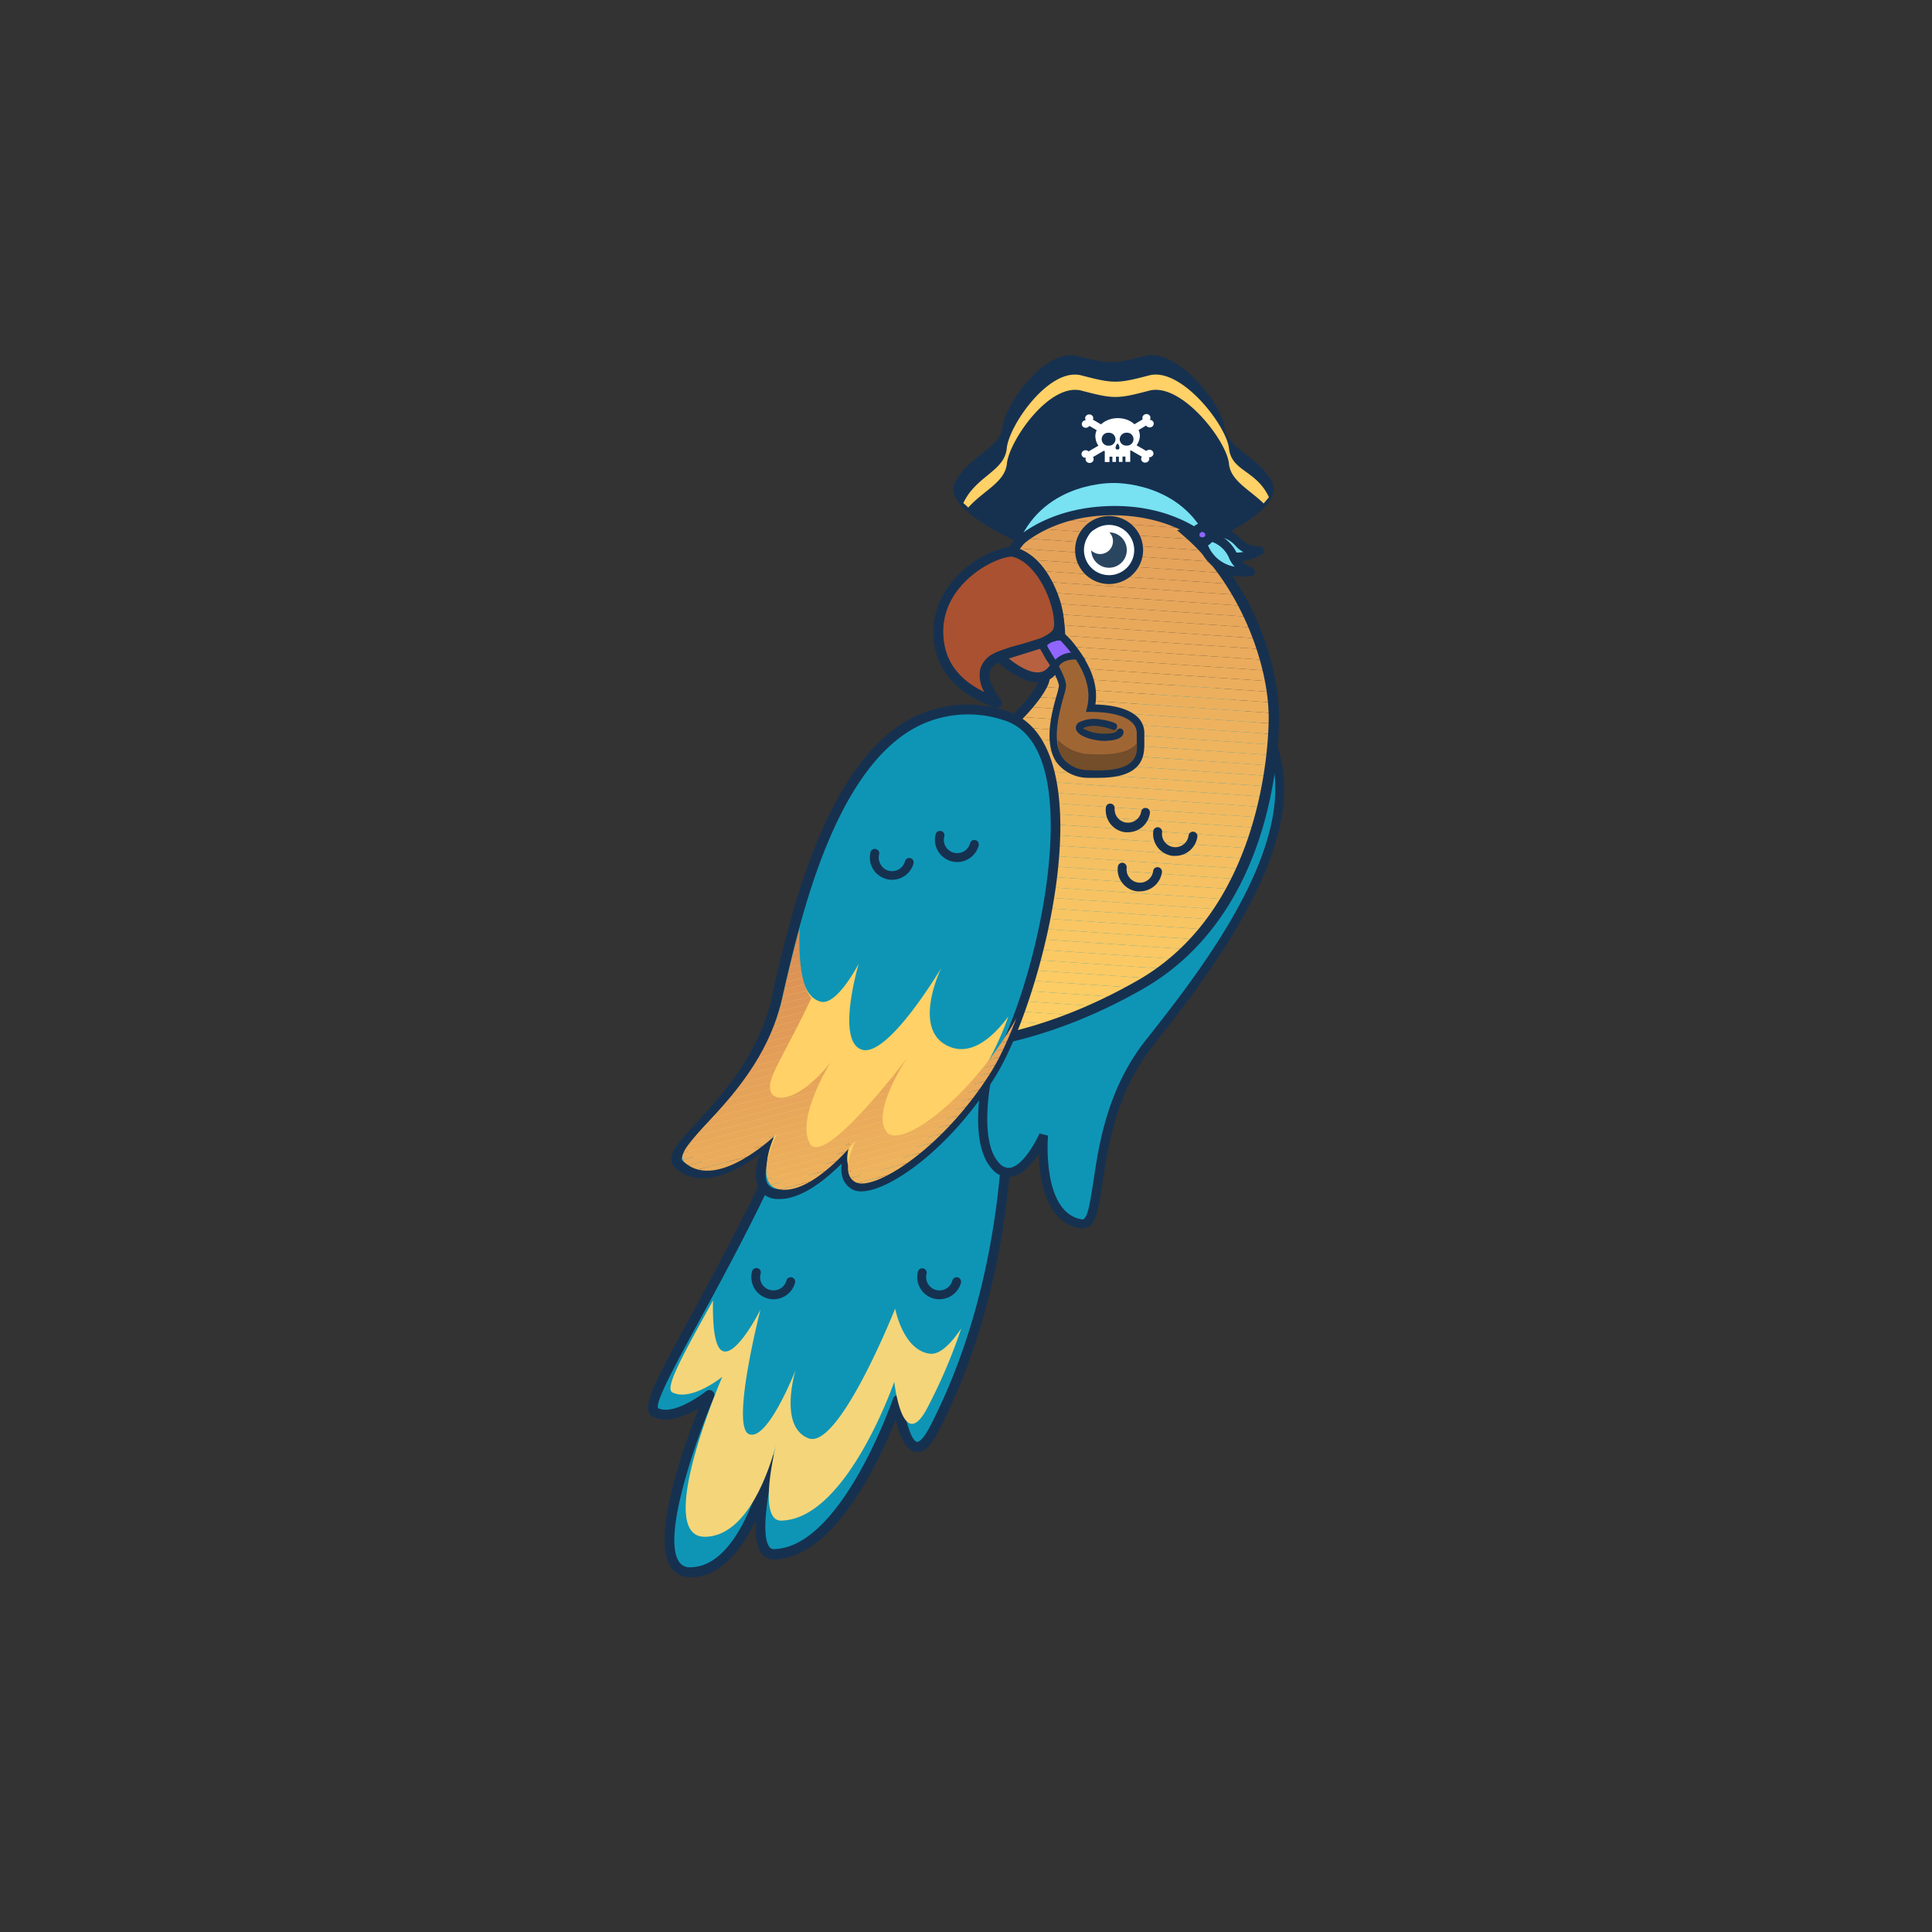 <svg id="Layer_1" data-name="Layer 1" xmlns="http://www.w3.org/2000/svg" xmlns:xlink="http://www.w3.org/1999/xlink" viewBox="0 0 300 300"><rect x="0" y="0" width="300" height="300" fill="#333333" stroke="none"/><defs><clipPath id="clip-path"><path d="M169.42,78c4.82-.9,18.27-.78,22.74-4.54A10.48,10.48,0,0,1,186.07,79a4.35,4.35,0,0,0,3.57-.19,8.1,8.1,0,0,1-5.19,4c8.48,7.33,13.34,19.61,13.34,28.69,0,9.91-3.35,31.54-20.83,41.51q-17.47,10-35.15,9.79,12.69-23.34,16.4-33.1c3.71-9.75.56-14.4-2.81-16.18,3.06-1.77,8.13-8.39,6.52-8.39,2.7-.4,3.64-6.57,1.7-12.06s-4.43-6.63-6.43-7.35C159,82.37,163.75,78.93,169.42,78Z" style="fill:none;clip-rule:evenodd"/></clipPath><clipPath id="clip-path-2"><path d="M121.73,153.88l.09-.4.21-.89c0-.19.09-.39.14-.59s.12-.52.19-.79l.15-.64c.06-.26.12-.52.19-.79s.11-.46.17-.69.13-.53.2-.8l.18-.71.21-.82c.06-.25.13-.49.19-.74s.15-.56.23-.84.13-.49.2-.74l.09-.31c-.17,4.31.14,8.83,1.82,10.85-3.21,6.82-5.85,10.93-6.33,13-.87,3.76,4.09,3.63,9.33-3.05,0,0-5.4,8.58-3.26,12.59s15.13-13.23,15.13-13.23-5.65,8.28-3.17,11.5c2.09,2.72,13.06-5.1,20.11-17.63l-.11.3-.3.76-.21.53-.3.73-.23.53-.3.68c-.07.18-.15.35-.23.52s-.2.42-.29.63l-.26.53-.27.55c-.1.19-.19.36-.28.55s-.17.32-.25.47l-.34.6-.19.34c-.18.31-.36.6-.54.88-7.66,12-18.09,18.21-20.82,16.83s0-6.49,0-6.49-6.4,8.06-11.43,7.64-.83-8.67-.83-8.67-9.12,8.93-14.27,4.47c-2.95-2.55,11.59-10.17,15.1-25.42C121.54,154.72,121.63,154.3,121.73,153.88Z" style="fill:none;clip-rule:evenodd"/></clipPath></defs><title>items</title><g id="item__4-2"><g id="main-card"><g id="parrot"><g id="Group-24"><g id="Group-23"><g id="Group-40"><g id="Group-26"><g id="Fill-41"><path d="M145,222c-4.23,8.17-5.62-4.5-5.62-4.5s-8.08,23.67-19.22,23.9c-4.45.09-.49-14.69-.49-14.69s-3.5,17.28-12.41,17.46,2.88-27.51,2.88-27.51-5.27,4.31-8.45,2.68S118.5,191.05,130,156.4s26.26,5.46,26.26,5.46S159.64,193.69,145,222Z" style="fill:#0e95b6;fill-rule:evenodd"/><path d="M107.17,244.9a3.5,3.5,0,0,1-3-1.54c-3.1-4.58,2-18.8,4.32-24.67-2,1.17-4.91,2.43-7.12,1.29a1.35,1.35,0,0,1-.67-.82c-.52-1.69,1.47-5.46,6.43-14.58,6.2-11.38,15.57-28.59,22.14-48.43,3.23-9.76,7-14.55,11.41-14.62h.1c8.69,0,15.89,19.24,16.19,20.06.08.51,3.32,32.57-11.26,60.72h0c-.77,1.49-2,3.45-3.61,3.13s-2.5-2.82-3-5c-2.54,6.35-9.57,21.53-18.9,21.71a2.3,2.3,0,0,1-1.94-.91c-.81-1.05-1-3-.93-5.12-2.09,4.39-5.34,8.71-10,8.81Zm3-29.05a.74.74,0,0,1,.46.16.78.78,0,0,1,.25.91c-2.45,5.74-8.19,21.52-5.44,25.58a1.94,1.94,0,0,0,1.83.86c6.52-.13,10-10.57,11.22-15,.22-1,.4-1.68.47-1.94a.78.78,0,0,1,.92-.55.77.77,0,0,1,.57.9c0,.15-.2,1-.53,2.18-.93,4.21-1.65,9.72-.44,11.26a.78.78,0,0,0,.7.33c10.48-.21,18.42-23.15,18.5-23.38a.79.79,0,0,1,.81-.51.77.77,0,0,1,.68.68c.32,3,1.31,6.39,2.21,6.55.27.08,1-.38,2-2.32,14.36-27.73,11.17-59.36,11.14-59.67-1.92-5.14-8.38-18.88-14.71-18.88h-.08c-3.61.06-7.06,4.76-10,13.58-6.61,20-16,37.24-22.24,48.67-3.46,6.35-6.72,12.34-6.32,13.4,2.16,1.06,6.16-1.58,7.53-2.68A.74.74,0,0,1,110.14,215.85ZM145,222h0Z" style="fill:#163150"/></g><g id="Fill-42"><path d="M104.42,216.22c-1.3-.66,1.68-5.9,6.3-14.29-.07,3,.08,7.25,1.49,7.85,2.2.93,5.87-6.41,5.87-6.41s-4.67,18.2-1.76,19.33,7.23-10,7.23-10-2.73,8.84,2,10.64S139,203.2,139,203.2s1.21,6.45,5.36,7c1.59.22,3.34-1.6,4.9-3.92A84.51,84.51,0,0,1,144,218.61c-3.87,7.38-5.14-4.05-5.14-4.05s-7.37,21.36-17.55,21.56c-3.18.07-1.66-8.06-.85-11.62-1.08,4-4.43,14-10.94,14.13-8.15.16,2.63-24.83,2.63-24.83s-4.81,3.88-7.72,2.42" style="fill:#f4d57a;fill-rule:evenodd"/></g></g><g id="Fill-54"><path d="M190.46,107c-12.8-9-37.54,22.88-42.3,36.83s-3,25.69-.08,27,5.2-3.62,5.2-3.62-2.21,10.17,1.39,13.9,7.37-4.81,7.37-4.81-1.15,12.54,5.79,13.74c4,.68.55-15.32,10.61-28.06s32.32-40.75,12-54.94" style="fill:#0e95b6;fill-rule:evenodd"/><path d="M168.07,190.73a2.19,2.19,0,0,1-.36,0c-5.34-.92-6.32-7.64-6.42-11.6-1,1.55-2.48,3.28-4.17,3.58a3.23,3.23,0,0,1-3-1.11c-2.54-2.64-2.43-8-2-11.46-1.08,1.16-2.58,2.11-4.32,1.33-3.42-1.51-5.05-13.85-.29-27.81,3.66-10.73,20-33.67,33.6-38.12,3.79-1.25,7.07-.93,9.74.94,4.77,3.33,7.57,7.66,8.34,12.86,2.17,14.71-12.28,33-20,42.86l-.17.21c-5.78,7.33-7,15.82-7.86,21.43-.51,3.46-.84,5.73-2,6.58A1.77,1.77,0,0,1,168.07,190.73ZM161.41,176l1.32.34c0,.12-1,11.91,5.22,13a.39.39,0,0,0,.35-.07c.7-.5,1-2.89,1.46-5.66.85-5.76,2.13-14.46,8.14-22.08l.17-.21c7.63-9.68,21.84-27.68,19.76-41.81-.71-4.81-3.32-8.82-7.76-11.93h0c-2.3-1.61-5.17-1.86-8.53-.76-12.22,4-28.79,25.72-32.72,37.26-4.86,14.22-2.71,25.11-.46,26.1s4.27-3.24,4.29-3.28l1.3.44c0,.1-2.08,9.85,1.22,13.27a1.88,1.88,0,0,0,1.71.71C158.82,181,160.81,177.37,161.41,176Z" style="fill:#163150"/></g><g id="Combined-Shape"><g style="clip-path:url(#clip-path)"><polygon points="197.79 74.79 178.6 73.48 197.79 73.48 197.79 74.79" style="fill:#e09957"/><polygon points="197.79 76.43 154.63 73.48 178.6 73.48 197.79 74.79 197.79 76.43" style="fill:#e19a58"/><polygon points="197.79 78.06 141.81 74.25 141.81 73.48 154.63 73.48 197.79 76.43 197.79 78.06" style="fill:#e19b58"/><polygon points="197.79 79.69 141.81 75.88 141.81 74.25 197.79 78.06 197.79 79.69" style="fill:#e29c58"/><polygon points="197.79 81.33 141.81 77.51 141.81 75.88 197.79 79.69 197.79 81.33" style="fill:#e29d58"/><polygon points="197.79 82.96 141.81 79.15 141.81 77.51 197.79 81.33 197.79 82.96" style="fill:#e39e59"/><polygon points="197.79 84.59 141.81 80.78 141.81 79.15 197.79 82.96 197.79 84.59" style="fill:#e4a059"/><polygon points="197.79 86.23 141.81 82.41 141.81 80.78 197.79 84.59 197.79 86.23" style="fill:#e4a159"/><polygon points="197.79 87.86 141.81 84.05 141.81 82.41 197.79 86.23 197.79 87.86" style="fill:#e5a25a"/><polygon points="197.79 89.5 141.81 85.68 141.81 84.05 197.79 87.86 197.79 89.5" style="fill:#e5a35a"/><polygon points="197.79 91.13 141.81 87.31 141.81 85.68 197.79 89.5 197.79 91.13" style="fill:#e6a45a"/><polygon points="197.79 92.76 141.81 88.95 141.81 87.31 197.79 91.13 197.79 92.76" style="fill:#e6a55a"/><polygon points="197.79 94.4 141.81 90.58 141.81 88.95 197.79 92.76 197.79 94.4" style="fill:#e7a65b"/><polygon points="197.79 96.03 141.81 92.22 141.81 90.58 197.79 94.4 197.79 96.03" style="fill:#e7a75b"/><polygon points="197.79 97.67 141.81 93.85 141.81 92.22 197.79 96.03 197.79 97.67" style="fill:#e8a85b"/><polygon points="197.79 99.3 141.81 95.48 141.81 93.85 197.79 97.67 197.79 99.3" style="fill:#e9a95b"/><polygon points="197.79 100.93 141.81 97.12 141.81 95.48 197.79 99.3 197.79 100.93" style="fill:#e9aa5c"/><polygon points="197.79 102.57 141.81 98.75 141.81 97.12 197.79 100.93 197.79 102.57" style="fill:#eaab5c"/><polygon points="197.79 104.2 141.81 100.39 141.81 98.75 197.79 102.57 197.79 104.2" style="fill:#eaac5c"/><polygon points="197.79 105.83 141.81 102.02 141.81 100.39 197.79 104.2 197.79 105.83" style="fill:#ebad5c"/><polygon points="197.79 107.47 141.81 103.65 141.81 102.02 197.79 105.83 197.79 107.47" style="fill:#ebae5d"/><polygon points="197.79 109.1 141.81 105.29 141.81 103.65 197.79 107.47 197.79 109.1" style="fill:#ecaf5d"/><polygon points="197.79 110.74 141.81 106.92 141.81 105.29 197.79 109.1 197.79 110.74" style="fill:#ecb05d"/><polygon points="197.79 112.37 141.81 108.55 141.81 106.92 197.79 110.74 197.79 112.37" style="fill:#edb15e"/><polygon points="197.79 114 141.81 110.19 141.81 108.55 197.79 112.37 197.79 114" style="fill:#eeb25e"/><polygon points="197.79 115.64 141.81 111.82 141.81 110.19 197.79 114 197.79 115.64" style="fill:#eeb35e"/><polygon points="197.79 117.27 141.81 113.46 141.81 111.82 197.79 115.64 197.79 117.27" style="fill:#efb45e"/><polygon points="197.79 118.91 141.81 115.09 141.81 113.46 197.79 117.27 197.79 118.91" style="fill:#efb55f"/><polygon points="197.79 120.54 141.81 116.72 141.81 115.09 197.79 118.91 197.79 120.54" style="fill:#f0b65f"/><polygon points="197.79 122.17 141.81 118.36 141.81 116.72 197.79 120.54 197.79 122.17" style="fill:#f0b75f"/><polygon points="197.79 123.81 141.81 119.99 141.81 118.36 197.79 122.17 197.79 123.81" style="fill:#f1b85f"/><polygon points="197.79 125.44 141.81 121.63 141.81 119.99 197.79 123.81 197.79 125.44" style="fill:#f2b960"/><polygon points="197.79 127.07 141.81 123.26 141.81 121.63 197.79 125.44 197.79 127.07" style="fill:#f2ba60"/><polygon points="197.79 128.71 141.81 124.89 141.81 123.26 197.79 127.07 197.79 128.71" style="fill:#f3bb60"/><polygon points="197.79 130.34 141.81 126.53 141.81 124.89 197.79 128.71 197.79 130.34" style="fill:#f3bc60"/><polygon points="197.79 131.97 141.81 128.16 141.81 126.53 197.79 130.34 197.79 131.97" style="fill:#f4bd61"/><polygon points="197.79 133.61 141.81 129.79 141.81 128.16 197.79 131.97 197.79 133.61" style="fill:#f4be61"/><polygon points="197.79 135.24 141.81 131.43 141.81 129.79 197.79 133.61 197.79 135.24" style="fill:#f5bf61"/><polygon points="197.79 136.88 141.81 133.06 141.81 131.43 197.79 135.24 197.79 136.88" style="fill:#f5c061"/><polygon points="197.79 138.51 141.81 134.69 141.81 133.06 197.79 136.88 197.79 138.51" style="fill:#f6c162"/><polygon points="197.79 140.14 141.81 136.33 141.81 134.69 197.79 138.51 197.79 140.14" style="fill:#f7c262"/><polygon points="197.79 141.78 141.81 137.96 141.81 136.33 197.79 140.14 197.79 141.78" style="fill:#f7c362"/><polygon points="197.79 143.41 141.81 139.6 141.81 137.96 197.79 141.78 197.79 143.41" style="fill:#f8c463"/><polygon points="197.79 145.04 141.81 141.23 141.81 139.6 197.79 143.41 197.79 145.04" style="fill:#f8c563"/><polygon points="197.79 146.68 141.81 142.86 141.81 141.23 197.79 145.04 197.79 146.68" style="fill:#f9c663"/><polygon points="197.79 148.31 141.81 144.5 141.81 142.86 197.79 146.68 197.79 148.31" style="fill:#f9c763"/><polygon points="197.79 149.95 141.81 146.13 141.81 144.5 197.79 148.31 197.79 149.95" style="fill:#fac864"/><polygon points="197.79 151.58 141.81 147.76 141.81 146.13 197.79 149.95 197.79 151.58" style="fill:#fbc964"/><polygon points="197.79 153.21 141.81 149.4 141.81 147.76 197.79 151.58 197.79 153.21" style="fill:#fbca64"/><polygon points="197.79 154.85 141.81 151.03 141.81 149.4 197.79 153.21 197.79 154.85" style="fill:#fccb64"/><polygon points="197.79 156.48 141.81 152.67 141.81 151.03 197.79 154.85 197.79 156.48" style="fill:#fccc65"/><polygon points="197.79 158.12 141.81 154.3 141.81 152.67 197.79 156.48 197.79 158.12" style="fill:#fdcd65"/><polygon points="197.79 159.75 141.81 155.93 141.81 154.3 197.79 158.12 197.79 159.75" style="fill:#fdce65"/><polygon points="197.79 161.38 141.81 157.57 141.81 155.93 197.79 159.75 197.79 161.38" style="fill:#fecf65"/><polygon points="195.5 162.86 141.81 159.2 141.81 157.57 197.79 161.38 197.79 162.86 195.5 162.86" style="fill:#fed066"/><polygon points="171.53 162.86 141.81 160.84 141.81 159.2 195.5 162.86 171.53 162.86" style="fill:#ffd166"/><polygon points="141.81 160.84 171.53 162.86 141.81 162.86 141.81 160.84" style="fill:#ffd166"/></g><path d="M142.43,163.51h-.63l-1.27,0,.61-1.12c8.4-15.44,13.9-26.55,16.36-33,4-10.48-.39-14.15-2.46-15.24l-1.23-.64,1.21-.7c2.56-1.47,6.39-6.44,6.44-7.41a.47.47,0,0,0,.14.3.49.49,0,0,0,.32.15l-.11-1.52a1.7,1.7,0,0,0,1.14-.93c1.07-1.78,1.42-5.94,0-10.12-1.91-5.42-4.35-6.3-6-6.88l-.84-.3.42-.78c2.06-3.86,7.31-7.16,12.77-8,1.36-.26,3.34-.43,5.64-.63,5.77-.5,13.68-1.18,16.74-3.74l1.19.91a10.93,10.93,0,0,1-3.48,4.27l2.19-1-1.27,2.13A9.05,9.05,0,0,1,186,83.08c8.65,8.09,12.61,20.23,12.61,28.36,0,5-1,30.66-21.22,42.17C165.83,160.18,154.08,163.51,142.43,163.51Zm14.36-50.09c2.55,1.84,6,6.36,2.14,16.49-2.42,6.36-7.75,17.14-15.83,32.06,11.16-.12,22.42-3.38,33.48-9.69C196.45,141,197,114.43,197,111.44c0-8.36-4.49-20.69-13.07-28.11l-1.15-1,1.47-.34a7.07,7.07,0,0,0,3.46-2,4.39,4.39,0,0,1-1.94-.35L183.94,79l1.86-.71a10.24,10.24,0,0,0,4-2.59c-4,1.56-9.82,2.06-14.74,2.49-2.26.19-4.21.36-5.5.6h0c-5.13.82-9.35,3.76-11.22,6.5,2.07.88,4.28,2.53,6,7.47,1.45,4.13,1.42,8.93-.08,11.42a3.61,3.61,0,0,1-1.28,1.32C162.77,107.36,159.26,111.49,156.79,113.42Z" style="fill:#163150"/></g><g id="Path-34"><path d="M157.19,85.66c-3.17,0-11.48,4.6-11.48,12.39q0,7.78,9.1,11.07-3.88-5.13,0-7c3.89-1.89,9.64-1.45,9.64-5.19S161.57,86.53,157.19,85.66Z" style="fill:#a95130;fill-rule:evenodd"/><path d="M154.81,109.89a.63.63,0,0,1-.26,0c-6.37-2.29-9.61-6.26-9.61-11.79,0-8.18,8.51-13.16,12.25-13.16l.15,0c4.74.94,7.88,7.84,7.88,12,0,3.09-3.05,3.85-6,4.58a20.94,20.94,0,0,0-4.06,1.3,2.39,2.39,0,0,0-1.46,1.53c-.24,1,.36,2.53,1.73,4.35a.76.76,0,0,1-.61,1.23Zm2.31-23.46c-2.74.07-10.65,4.19-10.65,11.62,0,4.21,2.09,7.31,6.37,9.41a5.15,5.15,0,0,1-.64-3.5,3.88,3.88,0,0,1,2.28-2.56,22.52,22.52,0,0,1,4.37-1.41c3-.74,4.83-1.29,4.83-3.09C163.68,93.32,160.87,87.25,157.12,86.43Z" style="fill:#163150"/></g><g id="Path-35"><path d="M155.08,102q4.32,3.81,6.84,3.12t2.8-5.12l-.27-3q.15,1.23-.3,1.5a9.27,9.27,0,0,1-2.72,1.55Z" style="fill:#b76141;fill-rule:evenodd"/><path d="M161.1,105.94c-1.79,0-3.94-1.12-6.53-3.42a.76.76,0,0,1,.28-1.3l6.35-2a6.21,6.21,0,0,0,2.06-1.13,5.35,5.35,0,0,1,.47-.33s0-.13,0-.4l0-.4a.76.76,0,0,1,1.52-.16,4.57,4.57,0,0,1,0,.52l.22,2.57c-.2,3.41-1.33,5.36-3.36,5.92A3.8,3.8,0,0,1,161.1,105.94Zm-4.46-3.68c2.14,1.69,3.88,2.4,5.08,2.07s2.08-1.85,2.23-4.42l0-.39a7.75,7.75,0,0,1-2.26,1.16Q160.35,101.1,156.64,102.26Z" style="fill:#163150"/></g></g></g><g id="Oval"><circle cx="171.29" cy="83.58" r="1.99" style="fill:#fff"/></g><ellipse cx="172.21" cy="85.41" rx="2.76" ry="2.75" style="fill:#fff"/><g id="Group-6"><ellipse cx="172.21" cy="85.41" rx="4.6" ry="4.59" style="fill:#fff"/><path d="M172.21,90.69a5.28,5.28,0,1,1,5.29-5.28A5.3,5.3,0,0,1,172.21,90.69Zm0-9.18a3.9,3.9,0,1,0,3.91,3.9A3.91,3.91,0,0,0,172.21,81.51Z" style="fill:#163150"/><ellipse cx="172.21" cy="85.41" rx="2.76" ry="2.75" style="fill:#2a455f"/><g id="Oval-Copy-16"><circle cx="170.83" cy="84.04" r="1.99" style="fill:#fff"/></g></g><g id="Path"><path d="M145,127.43a3.41,3.41,0,0,1-3-1.72,3.4,3.4,0,0,1-.34-2.61.69.69,0,1,1,1.33.36,2.07,2.07,0,0,0,1.46,2.52,2.06,2.06,0,0,0,2.54-1.45.69.69,0,1,1,1.33.35A3.45,3.45,0,0,1,145,127.43Z" style="fill:#163150"/></g><g id="Group-22"><path d="M155.9,111.05c15,4.29,5.79,43.49-2.1,56s-18.15,18.46-21,17-.44-6.31-.44-6.31-6.54,8.11-11.71,7.67-.9-8.74-.9-8.74-9.05,8.78-14.34,4.16c-3-2.65,11.58-10.06,15.19-25.88s11.42-50.69,35.26-43.89" style="fill:#0e95b6;fill-rule:evenodd"/><path d="M121.09,186.18l-.47,0a3.27,3.27,0,0,1-2.78-1.63c-.8-1.46-.46-3.57.09-5.3-3.21,2.41-9,5.69-13,2.17a1.89,1.89,0,0,1-.67-1.33c-.08-1.47,1.5-3.18,3.88-5.76,3.85-4.17,9.67-10.47,11.75-19.54l0-.26c2.79-12.21,8-34.94,20.82-42.54a18.89,18.89,0,0,1,15.34-1.66h0c3.16.91,5.49,3.26,6.92,7,5.11,13.38-2.51,40.5-8.58,50.1-7.91,12.5-18.61,19-21.95,17.3-1.66-.84-1.93-2.52-1.75-4.05C128.4,183,124.57,186.18,121.09,186.18Zm-1.83-10.07,1.21.9c-.67,1.32-2.22,5.1-1.29,6.78a1.8,1.8,0,0,0,1.57.84c3.93.32,9.3-5.22,11.05-7.38l1.29.81c0,.05-2,4.24.1,5.3s12.08-4.29,20-16.76c6.5-10.29,13-36.77,8.44-48.73-1.25-3.27-3.23-5.32-5.91-6.08h0a17.4,17.4,0,0,0-14.14,1.5c-12.28,7.26-17.37,29.57-20.1,41.56l-.06.26c-2.16,9.47-8.15,15.95-12.11,20.24-1.81,2-3.52,3.81-3.48,4.63a.32.32,0,0,0,.15.26C110.65,184.35,119.17,176.19,119.26,176.11Z" style="fill:#163150"/><g id="Group-25"><g id="Fill-59"><path d="M127.44,155.54c2.55.65,5.91-5.92,5.91-5.92s-3.6,12,.45,13.36,12.36-12.68,12.36-12.68-4.79,9.78,1.33,12.25c3.55,1.44,6.89-1.76,9.08-4.7a48.27,48.27,0,0,1-4.16,8.79c-7.36,11.47-16.95,17-19.57,15.67s-.42-5.8-.42-5.8-6.1,7.46-10.93,7.05-.84-8-.84-8-8.45,8.07-13.39,3.82c-2.83-2.43,10.82-9.26,14.19-23.81.67-2.94,1.51-6.59,2.6-10.49C123.86,150.17,124.56,154.79,127.44,155.54Z" style="fill:#ffd166;fill-rule:evenodd"/></g><g id="Fill-60"><g style="clip-path:url(#clip-path-2)"><polygon points="105.12 144.13 103.4 144.58 103.4 144.13 105.12 144.13" style="fill:#d68753"/><polygon points="109.22 144.13 103.4 145.64 103.4 144.58 105.12 144.13 109.22 144.13" style="fill:#d78853"/><polygon points="113.31 144.13 103.4 146.71 103.4 145.64 109.22 144.13 113.31 144.13" style="fill:#d78953"/><polygon points="117.41 144.13 103.4 147.77 103.4 146.71 113.31 144.13 117.41 144.13" style="fill:#d88a53"/><polygon points="121.51 144.13 103.4 148.83 103.4 147.77 117.41 144.13 121.51 144.13" style="fill:#d88b54"/><polygon points="125.61 144.13 103.4 149.9 103.4 148.83 121.51 144.13 125.61 144.13" style="fill:#d98c54"/><polygon points="129.71 144.13 103.4 150.96 103.4 149.9 125.61 144.13 129.71 144.13" style="fill:#d98d54"/><polygon points="133.81 144.13 103.4 152.03 103.4 150.96 129.71 144.13 133.81 144.13" style="fill:#da8e54"/><polygon points="137.9 144.13 103.4 153.09 103.4 152.03 133.81 144.13 137.9 144.13" style="fill:#db8f55"/><polygon points="142 144.13 103.4 154.16 103.4 153.09 137.9 144.13 142 144.13" style="fill:#db9055"/><polygon points="146.1 144.13 103.4 155.22 103.4 154.16 142 144.13 146.1 144.13" style="fill:#dc9155"/><polygon points="150.2 144.13 103.4 156.29 103.4 155.22 146.1 144.13 150.2 144.13" style="fill:#dc9256"/><polygon points="154.3 144.13 103.4 157.35 103.4 156.29 150.2 144.13 154.3 144.13" style="fill:#dd9356"/><polygon points="157.8 144.28 103.4 158.41 103.4 157.35 154.3 144.13 157.8 144.13 157.8 144.28" style="fill:#dd9456"/><polygon points="157.8 145.35 103.4 159.48 103.4 158.41 157.8 144.28 157.8 145.35" style="fill:#de9556"/><polygon points="157.8 146.41 103.4 160.54 103.4 159.48 157.8 145.35 157.8 146.41" style="fill:#de9657"/><polygon points="157.8 147.48 103.4 161.61 103.4 160.54 157.8 146.41 157.8 147.48" style="fill:#df9757"/><polygon points="157.8 148.54 103.4 162.67 103.4 161.61 157.8 147.48 157.8 148.54" style="fill:#e09857"/><polygon points="157.8 149.61 103.4 163.74 103.4 162.67 157.8 148.54 157.8 149.61" style="fill:#e09957"/><polygon points="157.8 150.67 103.4 164.8 103.4 163.74 157.8 149.61 157.8 150.67" style="fill:#e19a58"/><polygon points="157.8 151.74 103.4 165.87 103.4 164.8 157.8 150.67 157.8 151.74" style="fill:#e19b58"/><polygon points="157.8 152.8 103.4 166.93 103.4 165.87 157.8 151.74 157.8 152.8" style="fill:#e29c58"/><polygon points="157.8 153.86 103.4 168 103.4 166.93 157.8 152.8 157.8 153.86" style="fill:#e29d58"/><polygon points="157.8 154.93 103.4 169.06 103.4 168 157.8 153.86 157.8 154.93" style="fill:#e39e59"/><polygon points="157.8 155.99 103.4 170.13 103.4 169.06 157.8 154.93 157.8 155.99" style="fill:#e4a059"/><polygon points="157.8 157.06 103.4 171.19 103.4 170.13 157.8 155.99 157.8 157.06" style="fill:#e4a159"/><polygon points="157.8 158.12 103.4 172.25 103.4 171.19 157.8 157.06 157.8 158.12" style="fill:#e5a25a"/><polygon points="157.8 159.19 103.4 173.32 103.4 172.25 157.8 158.12 157.8 159.19" style="fill:#e5a35a"/><polygon points="157.8 160.25 103.4 174.38 103.4 173.32 157.8 159.19 157.8 160.25" style="fill:#e6a45a"/><polygon points="157.8 161.32 103.4 175.45 103.4 174.38 157.8 160.25 157.8 161.32" style="fill:#e6a55a"/><polygon points="157.8 162.38 103.4 176.51 103.4 175.45 157.8 161.32 157.8 162.38" style="fill:#e7a65b"/><polygon points="157.8 163.45 103.4 177.58 103.4 176.51 157.8 162.38 157.8 163.45" style="fill:#e7a75b"/><polygon points="157.8 164.51 103.4 178.64 103.4 177.58 157.8 163.45 157.8 164.51" style="fill:#e8a85b"/><polygon points="157.8 165.57 103.4 179.71 103.4 178.64 157.8 164.51 157.8 165.57" style="fill:#e9a95b"/><polygon points="157.8 166.64 103.4 180.77 103.4 179.71 157.8 165.57 157.8 166.64" style="fill:#e9aa5c"/><polygon points="157.8 167.7 103.4 181.84 103.4 180.77 157.8 166.64 157.8 167.7" style="fill:#eaab5c"/><polygon points="157.8 168.77 103.4 182.9 103.4 181.84 157.8 167.7 157.8 168.77" style="fill:#eaac5c"/><polygon points="157.8 169.83 103.4 183.97 103.4 182.9 157.8 168.77 157.8 169.83" style="fill:#ebad5c"/><polygon points="157.8 170.9 103.4 185.03 103.4 183.97 157.8 169.83 157.8 170.9" style="fill:#ebae5d"/><polygon points="157.8 171.96 107.02 185.16 103.4 185.16 103.4 185.03 157.8 170.9 157.8 171.96" style="fill:#ecaf5d"/><polygon points="157.8 173.03 111.12 185.16 107.02 185.16 157.8 171.96 157.8 173.03" style="fill:#ecb05d"/><polygon points="157.8 174.09 115.21 185.16 111.12 185.16 157.8 173.03 157.8 174.09" style="fill:#edb15e"/><polygon points="157.8 175.16 119.31 185.16 115.21 185.16 157.8 174.09 157.8 175.16" style="fill:#eeb25e"/><polygon points="157.8 176.22 123.41 185.16 119.31 185.16 157.8 175.16 157.8 176.22" style="fill:#eeb35e"/><polygon points="157.8 177.28 127.51 185.16 123.41 185.16 157.8 176.22 157.8 177.28" style="fill:#efb45e"/><polygon points="157.8 178.35 131.61 185.16 127.51 185.16 157.8 177.28 157.8 178.35" style="fill:#efb55f"/><polygon points="157.8 179.41 135.71 185.16 131.61 185.16 157.8 178.35 157.8 179.41" style="fill:#f0b65f"/><polygon points="157.8 180.48 139.8 185.16 135.71 185.16 157.8 179.41 157.8 180.48" style="fill:#f0b75f"/><polygon points="157.8 181.54 143.9 185.16 139.8 185.16 157.8 180.48 157.8 181.54" style="fill:#f1b85f"/><polygon points="157.8 182.61 148 185.16 143.9 185.16 157.8 181.54 157.8 182.61" style="fill:#f2b960"/><polygon points="157.8 183.67 152.1 185.16 148 185.16 157.8 182.61 157.8 183.67" style="fill:#f2ba60"/><polygon points="157.8 184.74 156.2 185.16 152.1 185.16 157.8 183.67 157.8 184.74" style="fill:#f3bb60"/><polygon points="156.2 185.16 157.8 184.74 157.8 185.16 156.2 185.16" style="fill:#f3bc60"/></g></g></g></g><g id="Path-Copy"><path d="M148.64,133.86a3.48,3.48,0,0,1-3-1.73,3.4,3.4,0,0,1-.34-2.61.69.69,0,0,1,.85-.48.68.68,0,0,1,.48.84,2,2,0,0,0,.21,1.56,2.07,2.07,0,0,0,3.79-.49.69.69,0,0,1,1.34.35A3.47,3.47,0,0,1,148.64,133.86Z" style="fill:#163150"/></g><g id="Path-Copy-3"><path d="M120.12,201.75a3.48,3.48,0,0,1-.9-.12,3.44,3.44,0,0,1-2.09-1.6,3.48,3.48,0,0,1-.35-2.62.69.69,0,0,1,1.34.36,2,2,0,0,0,1.46,2.53,2.08,2.08,0,0,0,2.54-1.46.69.69,0,0,1,.84-.49.69.69,0,0,1,.49.85A3.47,3.47,0,0,1,120.12,201.75Z" style="fill:#163150"/></g><g id="Path-Copy-5"><path d="M145.88,201.75a3.44,3.44,0,0,1-3.33-4.34.69.69,0,0,1,1.33.36,2.07,2.07,0,0,0,4,1.07.7.7,0,0,1,.85-.49.71.71,0,0,1,.49.85A3.48,3.48,0,0,1,145.88,201.75Z" style="fill:#163150"/></g><g id="Path-Copy-7"><path d="M182.5,132.9l-.42,0a3.5,3.5,0,0,1-2.3-1.3,3.47,3.47,0,0,1-.7-2.54.69.69,0,0,1,1.37.17,2,2,0,0,0,.42,1.52,2.07,2.07,0,0,0,3.69-1,.68.68,0,0,1,.77-.6.69.69,0,0,1,.6.77A3.46,3.46,0,0,1,182.5,132.9Z" style="fill:#163150"/></g><g id="Path-Copy-9"><path d="M177,138.41a3,3,0,0,1-.42,0,3.4,3.4,0,0,1-2.3-1.3,3.36,3.36,0,0,1-.7-2.54.7.7,0,0,1,.77-.6.71.71,0,0,1,.6.77,2,2,0,0,0,.42,1.52,2.07,2.07,0,0,0,3.69-1,.67.67,0,0,1,.77-.6.7.7,0,0,1,.6.77A3.47,3.47,0,0,1,177,138.41Z" style="fill:#163150"/></g><g id="Path-Copy-8"><path d="M175.14,129.23l-.42,0a3.45,3.45,0,0,1-3-3.84.66.66,0,0,1,.76-.6.69.69,0,0,1,.6.77,2.08,2.08,0,0,0,4.12.5.67.67,0,0,1,.76-.6.69.69,0,0,1,.6.77A3.44,3.44,0,0,1,175.14,129.23Z" style="fill:#163150"/></g><g id="Path-Copy-2"><path d="M138.52,136.61a3.35,3.35,0,0,1-.89-.12,3.46,3.46,0,0,1-2.1-1.6,3.41,3.41,0,0,1-.34-2.61.69.69,0,0,1,1.33.35,2.06,2.06,0,0,0,.21,1.57,2,2,0,0,0,1.25,1,2.07,2.07,0,0,0,2.54-1.46.7.7,0,0,1,.85-.49.69.69,0,0,1,.48.85A3.46,3.46,0,0,1,138.52,136.61Z" style="fill:#163150"/></g></g><g id="Group-69"><g id="Fill-1"><path d="M172.91,72l-15.7,7,.94,5.3s4.89-4.89,14.76-4.94,14.77,4.94,14.77,4.94l.94-5.3Z" style="fill:#78e1f2;fill-rule:evenodd"/><path d="M158.15,84.91a.78.78,0,0,1-.21,0,.7.7,0,0,1-.48-.54l-.93-5.3a.69.69,0,0,1,.4-.76l15.7-7a.64.64,0,0,1,.57,0l15.7,7a.69.69,0,0,1,.4.76l-.93,5.3a.7.7,0,0,1-1.18.37c-.05,0-4.84-4.68-14.28-4.73s-14.22,4.69-14.27,4.73A.71.71,0,0,1,158.15,84.91ZM158,79.32l.63,3.58c1.91-1.44,6.63-4.28,14.28-4.33s12.38,2.89,14.29,4.33l.63-3.58-14.92-6.6Z" style="fill:#163150"/></g><g id="Fill-5"><path d="M190.13,66.27c-.35-3.49-7.39-12.31-12.36-11s-5.53,1.27-10.5,0-11.22,7.55-11.58,11-5.5,4.6-7.45,8.73,9.94,9.21,9.94,9.21c4.08-9.53,14.73-9.21,14.73-9.21s10.66-.32,14.74,9.21c0,0,11.89-5.08,9.94-9.21S190.49,69.76,190.13,66.27Z" style="fill:#163150;fill-rule:evenodd"/></g><g id="Group-37"><g id="Fill-9"><path d="M171.07,68.2a1,1,0,0,1,1.08-1,1,1,0,0,1,1.06,1,1,1,0,0,1-1.08,1,1,1,0,0,1-1.06-1m2.15,1.36c0-.13.15-.66.32-.66s.3.53.29.66a.27.27,0,0,1-.3.24.28.28,0,0,1-.31-.24m.65-1.37a1.05,1.05,0,0,1,1.08-1,1,1,0,0,1,1.06,1,1,1,0,0,1-1.08,1,1,1,0,0,1-1.06-1m-3.78-.42a2.67,2.67,0,0,0,1.46,2.3l0,1.67h.73l0-.83h.45v.82h.56l0-.82h.45v.82h.56V70.9h.46l0,.82h.74V70A2.76,2.76,0,0,0,177,67.72c0-1.55-1.53-2.8-3.44-2.79s-3.47,1.28-3.48,2.84" style="fill:#fff;fill-rule:evenodd"/></g><g id="Fill-11"><polygon points="177.84 71.23 178.47 70.3 176.23 69 175.6 69.93 177.84 71.23" style="fill:#fff;fill-rule:evenodd"/></g><g id="Fill-13"><path d="M178.14,70.92a.67.67,0,0,0,.87-.19.56.56,0,0,0-.2-.81.65.65,0,0,0-.86.19.56.56,0,0,0,.19.81" style="fill:#fff;fill-rule:evenodd"/></g><g id="Fill-15"><path d="M177.49,71.75a.67.67,0,0,0,.87-.19.56.56,0,0,0-.19-.81.66.66,0,0,0-.87.19.56.56,0,0,0,.19.81" style="fill:#fff;fill-rule:evenodd"/></g><g id="Fill-17"><polygon points="168.62 65.82 169.25 64.9 171.48 66.2 170.85 67.13 168.62 65.82" style="fill:#fff;fill-rule:evenodd"/></g><g id="Fill-19"><path d="M168.79,65.44a.57.57,0,0,1-.19-.81.66.66,0,0,1,.87-.19.56.56,0,0,1,.19.81.67.67,0,0,1-.87.19" style="fill:#fff;fill-rule:evenodd"/></g><g id="Fill-21"><path d="M168.27,66.34a.56.56,0,0,1-.19-.81.66.66,0,0,1,.87-.19.56.56,0,0,1,.19.81.66.66,0,0,1-.87.19" style="fill:#fff;fill-rule:evenodd"/></g><g id="Fill-23"><polygon points="169.18 71.28 168.58 70.36 170.84 69.04 171.45 69.96 169.18 71.28" style="fill:#fff;fill-rule:evenodd"/></g><g id="Fill-25"><path d="M168.89,71a.65.65,0,0,1-.86-.19.57.57,0,0,1,.21-.81.65.65,0,0,1,.86.18.58.58,0,0,1-.21.82" style="fill:#fff;fill-rule:evenodd"/></g><g id="Fill-27"><path d="M169.52,71.8a.65.65,0,0,1-.86-.18.57.57,0,0,1,.21-.81.63.63,0,0,1,.86.18.57.57,0,0,1-.21.81" style="fill:#fff;fill-rule:evenodd"/></g><g id="Fill-29"><polygon points="178.51 65.76 177.9 64.84 175.64 66.18 176.25 67.09 178.51 65.76" style="fill:#fff;fill-rule:evenodd"/></g><g id="Fill-31"><path d="M178.34,65.38a.57.57,0,0,0,.21-.81.63.63,0,0,0-.86-.18.57.57,0,0,0-.21.81.65.65,0,0,0,.86.18" style="fill:#fff;fill-rule:evenodd"/></g><g id="Fill-33"><path d="M178.85,66.28a.58.58,0,0,0,.21-.82.67.67,0,0,0-.87-.18.58.58,0,0,0-.21.82.67.67,0,0,0,.87.18" style="fill:#fff;fill-rule:evenodd"/></g></g><path d="M196.22,78.18C194,76,191.09,74.67,190.83,72c-.35-3.59-7.4-12.65-12.38-11.34s-5.53,1.3-10.51,0S156.71,68.44,156.35,72c-.29,2.89-3.69,4.2-6,6.82a8.58,8.58,0,0,0-.77-.7c2-4.24,6.4-4.92,6.75-8.51S162.93,57,167.91,58.29s5.54,1.31,10.53,0,12,7.76,12.4,11.35,4.24,3.33,6.2,7.57Z" style="fill:#ffd166;fill-rule:evenodd"/><g id="Fill-65"><path d="M187.08,83.63s2.75,4.88,8.43,1.92a4.14,4.14,0,0,1-3.21-1.28c-1.16-1.31-3.84-2.49-5.22-.64" style="fill:#78e1f2;fill-rule:evenodd"/><path d="M192,87.21A6.82,6.82,0,0,1,186.47,84a.72.72,0,0,1,.05-.76A3,3,0,0,1,188.86,82a5.41,5.41,0,0,1,4,1.83,3.53,3.53,0,0,0,2.63,1,.68.68,0,0,1,.73.5.7.7,0,0,1-.35.81A8.17,8.17,0,0,1,192,87.21ZM188,83.71a5.06,5.06,0,0,0,5.06,2,4.23,4.23,0,0,1-1.25-1,4.06,4.06,0,0,0-2.86-1.36A1.64,1.64,0,0,0,188,83.71Z" style="fill:#163150"/></g><path d="M186.58,83.81s.95,5.61,7.61,5a4.56,4.56,0,0,1-2.7-2.42c-.67-1.66-2.88-3.78-4.91-2.56" style="fill:#78e1f2;fill-rule:evenodd"/><path d="M193.17,89.53a7.08,7.08,0,0,1-7.27-5.61.69.69,0,0,1,.33-.71,3.14,3.14,0,0,1,2.69-.28,5.84,5.84,0,0,1,3.22,3.18,3.88,3.88,0,0,0,2.25,2,.7.7,0,0,1-.13,1.36A10.29,10.29,0,0,1,193.17,89.53Zm-5.76-5.33a5.47,5.47,0,0,0,4.31,3.8,4.55,4.55,0,0,1-.88-1.37,4.5,4.5,0,0,0-2.36-2.38A1.88,1.88,0,0,0,187.41,84.2Z" style="fill:#163150"/><g id="Fill-67"><path d="M187.85,83.06a1.15,1.15,0,1,1-1.15-1.15,1.15,1.15,0,0,1,1.15,1.15" style="fill:#9165ff;fill-rule:evenodd"/><path d="M186.7,84.91a1.85,1.85,0,1,1,1.85-1.85A1.85,1.85,0,0,1,186.7,84.91Zm0-2.3a.45.45,0,0,0-.45.45c0,.5.9.5.9,0A.45.45,0,0,0,186.7,82.61Z" style="fill:#163150"/></g></g><g id="Group-136"><g id="Path-295"><path d="M163.34,100.45a25.62,25.62,0,0,1,1.65,6c0,1.34-5.18,13.15,4.1,13.66s7.94-3.76,8-6.19-2.54-4-7.72-4c1.31-5.3-3.39-8.41-4.38-9.53Q163.14,100.14,163.34,100.45Z" style="fill:#9f6634;fill-rule:evenodd"/></g><path d="M169.69,107.61a4.42,4.42,0,0,1,.15.48h-.26A4.15,4.15,0,0,0,169.69,107.61Zm7.36,6.52a2.59,2.59,0,0,1,0,.56c-.07,2.14,1.2,5.93-7.55,5.48-4.14-.22-5.23-2.66-5.23-5.3a7.08,7.08,0,0,0,5,2.23C175.3,117.41,176.74,115.84,177.05,114.13Z" style="fill:#744d2a;fill-rule:evenodd"/><g id="Path-296"><path d="M164,103.14c.64-1,1.79-1.37,3.46-1.27-1.27-1.88-2.14-2.88-2.58-3a6.86,6.86,0,0,0-3,.8C162.48,101.67,163.2,102.83,164,103.14Z" style="fill:#9165ff;fill-rule:evenodd"/><path d="M164.22,103.81l-.41-.16c-1-.38-1.79-1.63-2.47-3.8l-.15-.48.46-.19c2.24-.91,3-.92,3.36-.83s1.13.57,2.92,3.22l.62.92-1.11-.07c-1.47-.09-2.45.24-3,1ZM162.54,100a5.74,5.74,0,0,0,1.34,2.43,3.79,3.79,0,0,1,2.55-1.1c-1.2-1.68-1.6-1.89-1.68-1.92S164.23,99.35,162.54,100Z" style="fill:#163150"/></g><path d="M170.54,120.78c-.47,0-1,0-1.48,0a6.14,6.14,0,0,1-4.94-2.33c-2.15-3-.77-8,0-10.63a11.76,11.76,0,0,0,.31-1.28c0-.44-.4-1.8-3.08-6l-.23-.36.27-.32a3.79,3.79,0,0,1,3.71-1.48l.2,0,.38.42c1.31,1.43,5.19,5.66,4.41,10.59,3.11.09,5.39.79,6.6,2a3.43,3.43,0,0,1,1,2.55c0,.26,0,.55,0,.85,0,1.35.11,3-1.18,4.3C175.37,120.24,173.42,120.78,170.54,120.78Zm-8-20.5c2.71,4.26,3,5.59,3,6.22a7.7,7.7,0,0,1-.36,1.59c-.64,2.3-2,7.09-.14,9.66a5.07,5.07,0,0,0,4.06,1.84c3.33.18,5.53-.25,6.58-1.28s.88-2.19.83-3.43c0-.32,0-.64,0-.92a2.25,2.25,0,0,0-.68-1.72c-1.06-1.09-3.36-1.69-6.47-1.69h-.74l.18-.71c1.15-4.64-2.72-8.86-4-10.25l-.11-.12A2.59,2.59,0,0,0,162.53,100.28Z" style="fill:#163150"/><path d="M172.93,112.8a7.46,7.46,0,0,0-2-.53c-1.74-.22-3.21.09-3.28.68s1.28,1.26,3,1.48h0a8.45,8.45,0,0,0,1.56.06c1-.06,1.68-.33,1.73-.74" style="fill:#744d2a;fill-rule:evenodd"/><path d="M171.74,115.05a9.29,9.29,0,0,1-1.17-.07c-1.84-.24-3.64-1-3.51-2.09a1.07,1.07,0,0,1,.42-.69,5.35,5.35,0,0,1,3.48-.47,8.24,8.24,0,0,1,2.19.56.57.57,0,0,1,.28.73.55.55,0,0,1-.72.28,7.22,7.22,0,0,0-1.89-.49,4.26,4.26,0,0,0-2.69.27,6.11,6.11,0,0,0,2.57.81,8.07,8.07,0,0,0,1.46,0,2.18,2.18,0,0,0,1.24-.31.53.53,0,0,1,.59-.46.57.57,0,0,1,.47.64c-.08.7-.87,1.14-2.23,1.23Z" style="fill:#163150"/></g></g></g></g></svg>